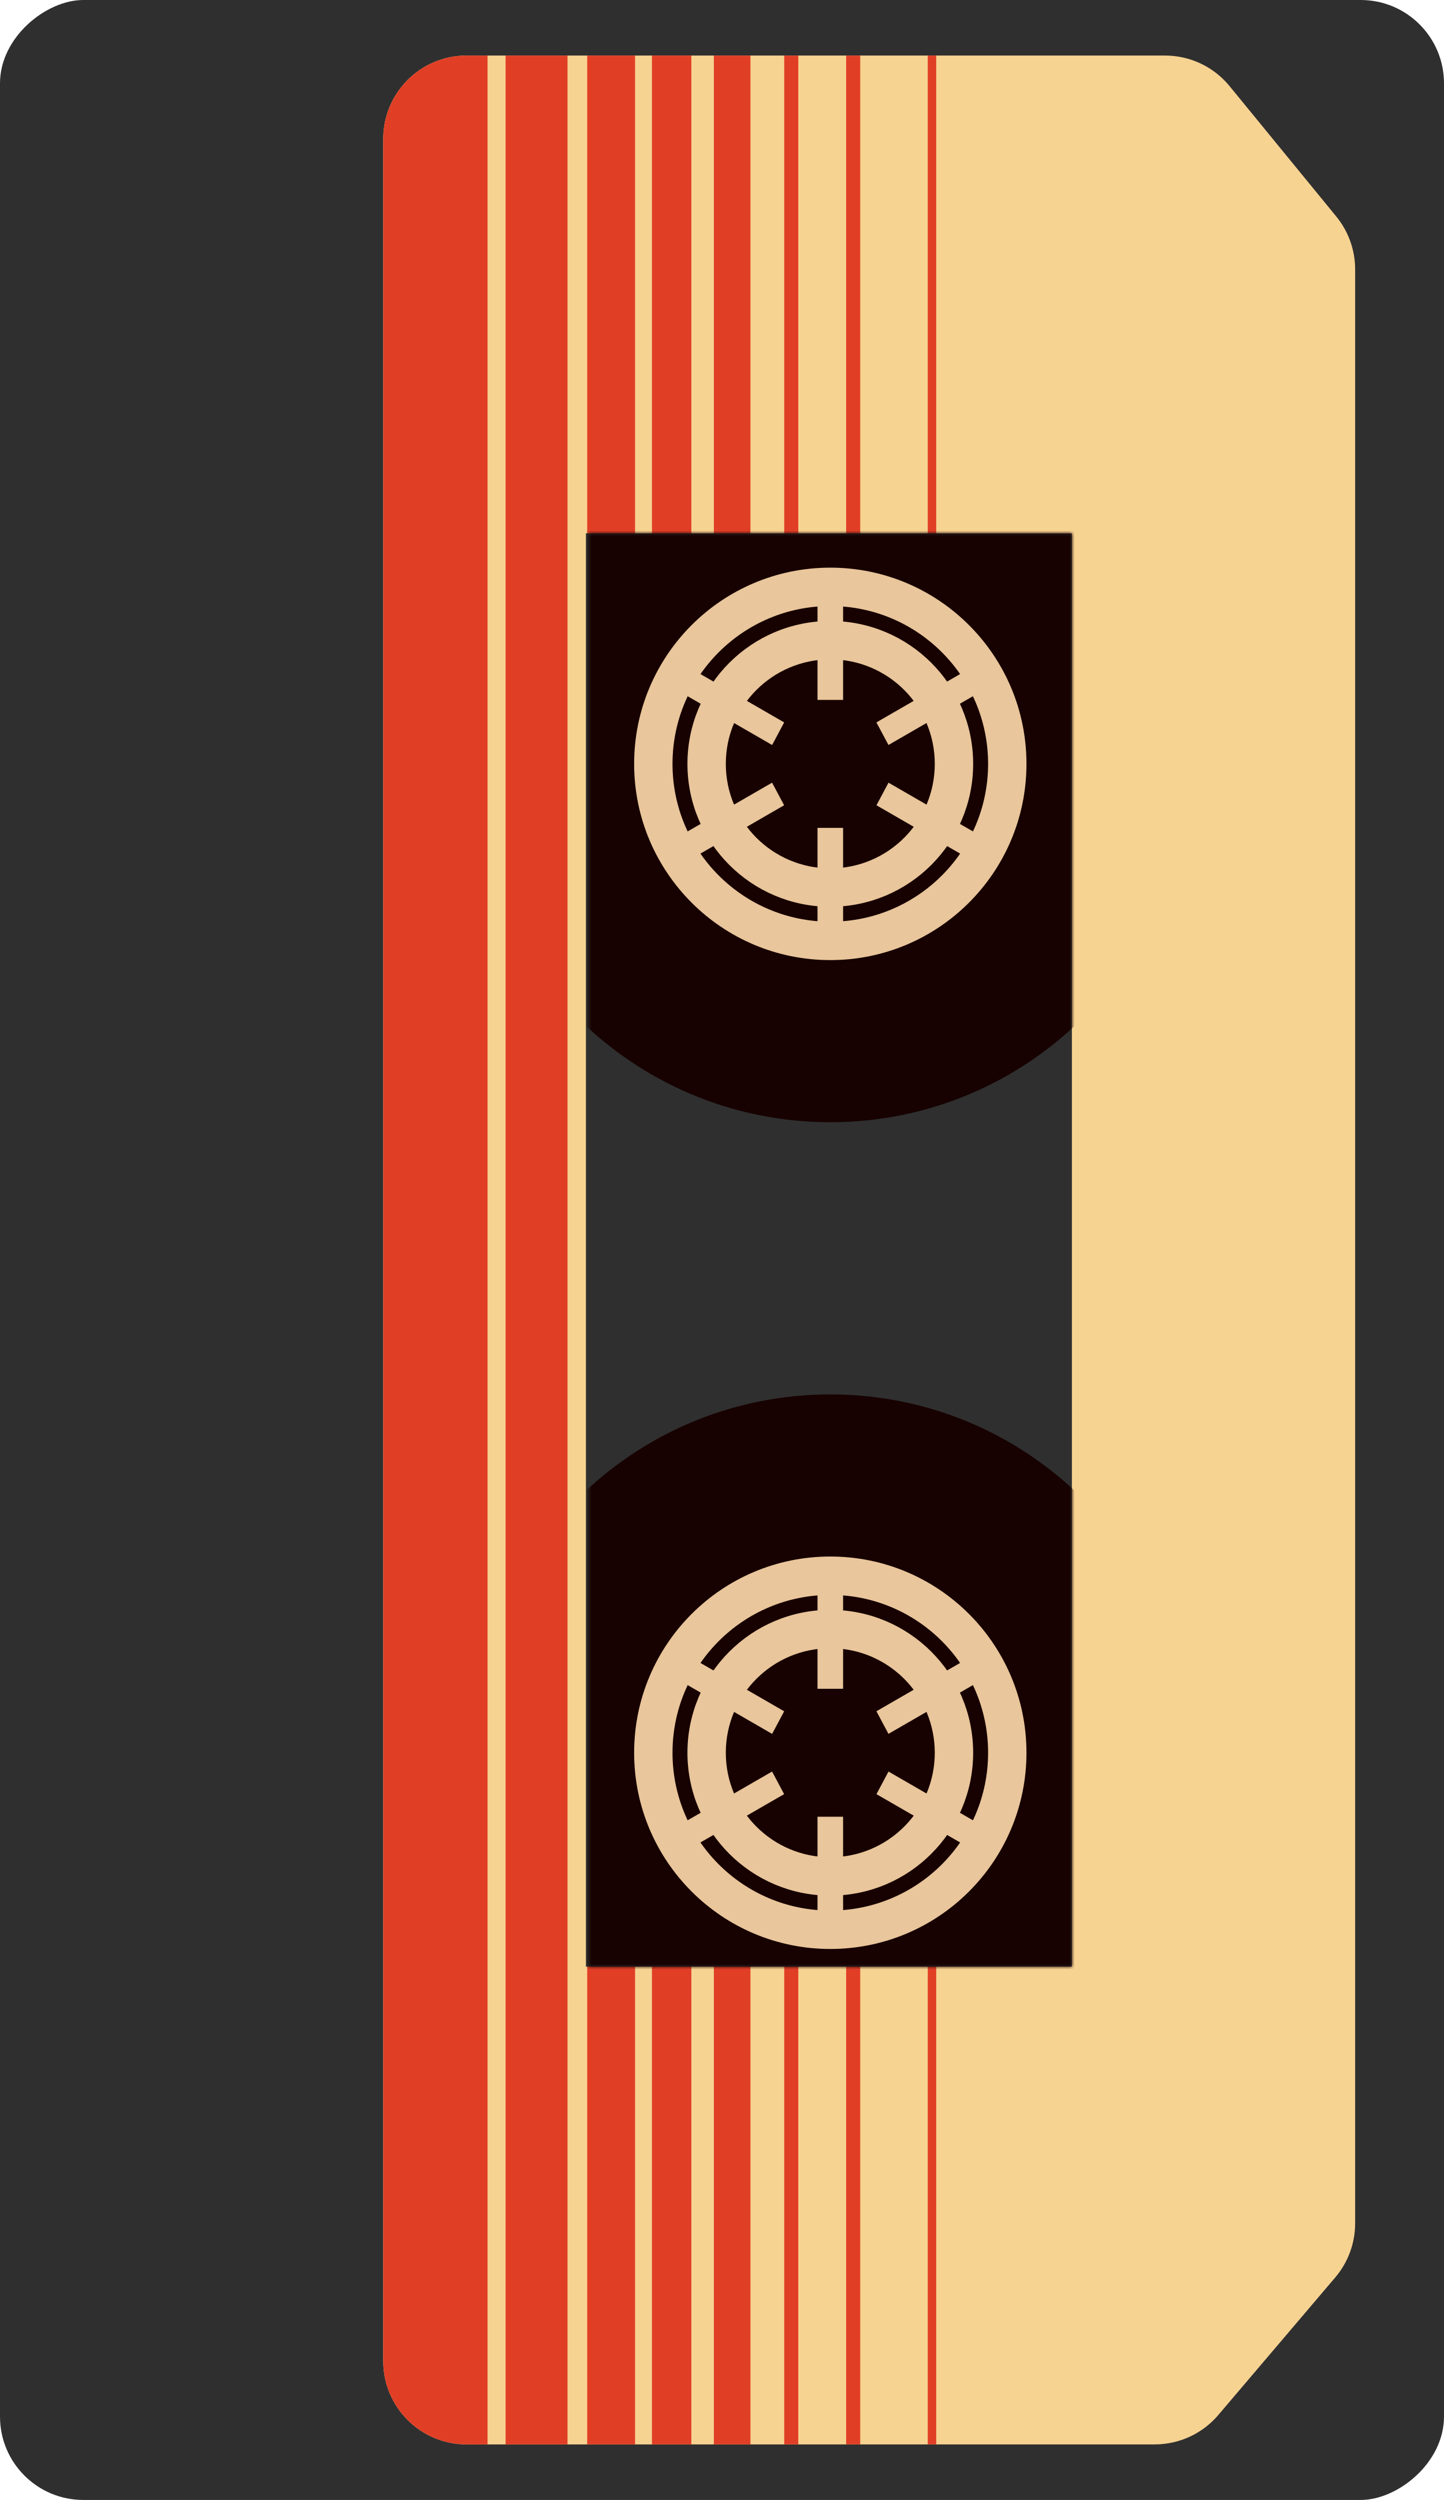 <svg width="260" height="450" viewBox="0 0 260 450" fill="none" xmlns="http://www.w3.org/2000/svg">
<rect x="260" y="-3.05176e-05" width="450" height="260" rx="15" transform="matrix(0 1 -1 0 260 -260)" fill="#2F2F2F"/>
<path d="M240.607 38.976C242.801 41.656 244 45.014 244 48.477L244 400.221C244 403.782 242.733 407.226 240.426 409.939L219.353 434.718C216.503 438.069 212.325 440 207.926 440H84C75.716 440 69 433.284 69 425L69 25C69 16.716 75.716 10 84 10L209.781 10C214.279 10 218.539 12.018 221.388 15.498L240.607 38.976Z" fill="#F7D392"/>
<path d="M87.787 10L87.787 440H84C75.716 440 69 433.284 69 425L69 25C69 16.716 75.716 10 84 10H87.787Z" fill="#E03F26"/>
<path d="M102.183 10L102.183 440H91.034L91.034 10H102.183Z" fill="#E03F26"/>
<path d="M114.346 10L114.346 440H105.73L105.73 10H114.346Z" fill="#E03F26"/>
<path d="M124.481 10L124.481 440H117.386L117.386 10H124.481Z" fill="#E03F26"/>
<path d="M135.123 10L135.123 440H128.535L128.535 10H135.123Z" fill="#E03F26"/>
<path d="M143.739 10L143.739 440H141.205L141.205 10H143.739Z" fill="#E03F26"/>
<path d="M154.888 10L154.888 440H152.354L152.354 10H154.888Z" fill="#E03F26"/>
<path d="M168.571 10L168.571 440H167.05L167.05 10H168.571Z" fill="#E03F26"/>
<rect x="193" y="96" width="258" height="87.5" transform="rotate(90 193 96)" fill="#2F2F2F"/>
<mask id="mask0_9_59" style="mask-type:alpha" maskUnits="userSpaceOnUse" x="106" y="96" width="87" height="258">
<rect x="193" y="96" width="258" height="87" transform="rotate(90 193 96)" fill="#2F2F2F"/>
</mask>
<g mask="url(#mask0_9_59)">
<path d="M149.5 73C113.878 73 85 101.878 85 137.5C85 173.122 113.878 202 149.5 202C185.122 202 214 173.122 214 137.5C214 101.878 185.122 73 149.5 73Z" fill="#170101"/>
<path d="M149.5 102.179C129.992 102.179 114.179 117.992 114.179 137.5C114.179 157.007 129.992 172.821 149.5 172.821C169.007 172.821 184.821 157.007 184.821 137.5C184.821 117.992 169.007 102.179 149.5 102.179Z" fill="#E9C69B"/>
<path d="M149.5 109.089C133.809 109.089 121.089 121.809 121.089 137.5C121.089 153.191 133.809 165.911 149.5 165.911C165.191 165.911 177.911 153.191 177.911 137.5C177.911 121.809 165.191 109.089 149.5 109.089Z" fill="#170101"/>
<path d="M149.5 111.777C163.706 111.777 175.223 123.293 175.223 137.5C175.223 151.706 163.706 163.223 149.5 163.223C135.293 163.223 123.777 151.706 123.777 137.5C123.777 123.293 135.293 111.777 149.5 111.777Z" fill="#E9C69B"/>
<path d="M149.5 118.687C139.11 118.687 130.687 127.11 130.687 137.5C130.687 147.89 139.11 156.312 149.5 156.312C159.89 156.312 168.312 147.89 168.312 137.5C168.312 127.11 159.89 118.687 149.5 118.687Z" fill="#170101"/>
<rect width="63.732" height="4.607" transform="matrix(0 -1 -1 0 151.804 169.75)" fill="#E9C69B"/>
<rect width="62.242" height="4.607" transform="matrix(-0.866 0.5 0.5 0.866 175.213 119.982)" fill="#E9C69B"/>
<rect x="123.501" y="119.823" width="63.112" height="4.607" transform="rotate(30 123.501 119.823)" fill="#E9C69B"/>
<path d="M161.786 137.5L155.643 125.982H143.357L137.214 137.5L143.357 149.018H155.643L161.786 137.5Z" fill="#170101"/>
<path d="M149.5 251C113.878 251 85 279.878 85 315.5C85 351.122 113.878 380 149.5 380C185.122 380 214 351.122 214 315.5C214 279.878 185.122 251 149.5 251Z" fill="#170101"/>
<path d="M149.5 280.179C129.992 280.179 114.179 295.992 114.179 315.5C114.179 335.007 129.992 350.821 149.5 350.821C169.007 350.821 184.821 335.007 184.821 315.5C184.821 295.992 169.007 280.179 149.5 280.179Z" fill="#E9C69B"/>
<path d="M149.5 287.089C133.809 287.089 121.089 299.809 121.089 315.5C121.089 331.191 133.809 343.911 149.5 343.911C165.191 343.911 177.911 331.191 177.911 315.5C177.911 299.809 165.191 287.089 149.5 287.089Z" fill="#170101"/>
<path d="M149.5 289.777C163.706 289.777 175.223 301.293 175.223 315.5C175.223 329.706 163.706 341.223 149.5 341.223C135.293 341.223 123.777 329.706 123.777 315.5C123.777 301.293 135.293 289.777 149.5 289.777Z" fill="#E9C69B"/>
<path d="M149.5 296.687C139.11 296.687 130.687 305.11 130.687 315.5C130.687 325.89 139.11 334.312 149.5 334.312C159.89 334.312 168.312 325.89 168.312 315.5C168.312 305.11 159.89 296.687 149.5 296.687Z" fill="#170101"/>
<rect width="63.732" height="4.607" transform="matrix(0 -1 -1 0 151.804 347.75)" fill="#E9C69B"/>
<rect width="62.242" height="4.607" transform="matrix(-0.866 0.5 0.5 0.866 175.213 297.982)" fill="#E9C69B"/>
<rect x="123.501" y="297.823" width="63.112" height="4.607" transform="rotate(30 123.501 297.823)" fill="#E9C69B"/>
<path d="M161.786 315.5L155.643 303.982H143.357L137.214 315.5L143.357 327.018H155.643L161.786 315.5Z" fill="#170101"/>
</g>
</svg>
